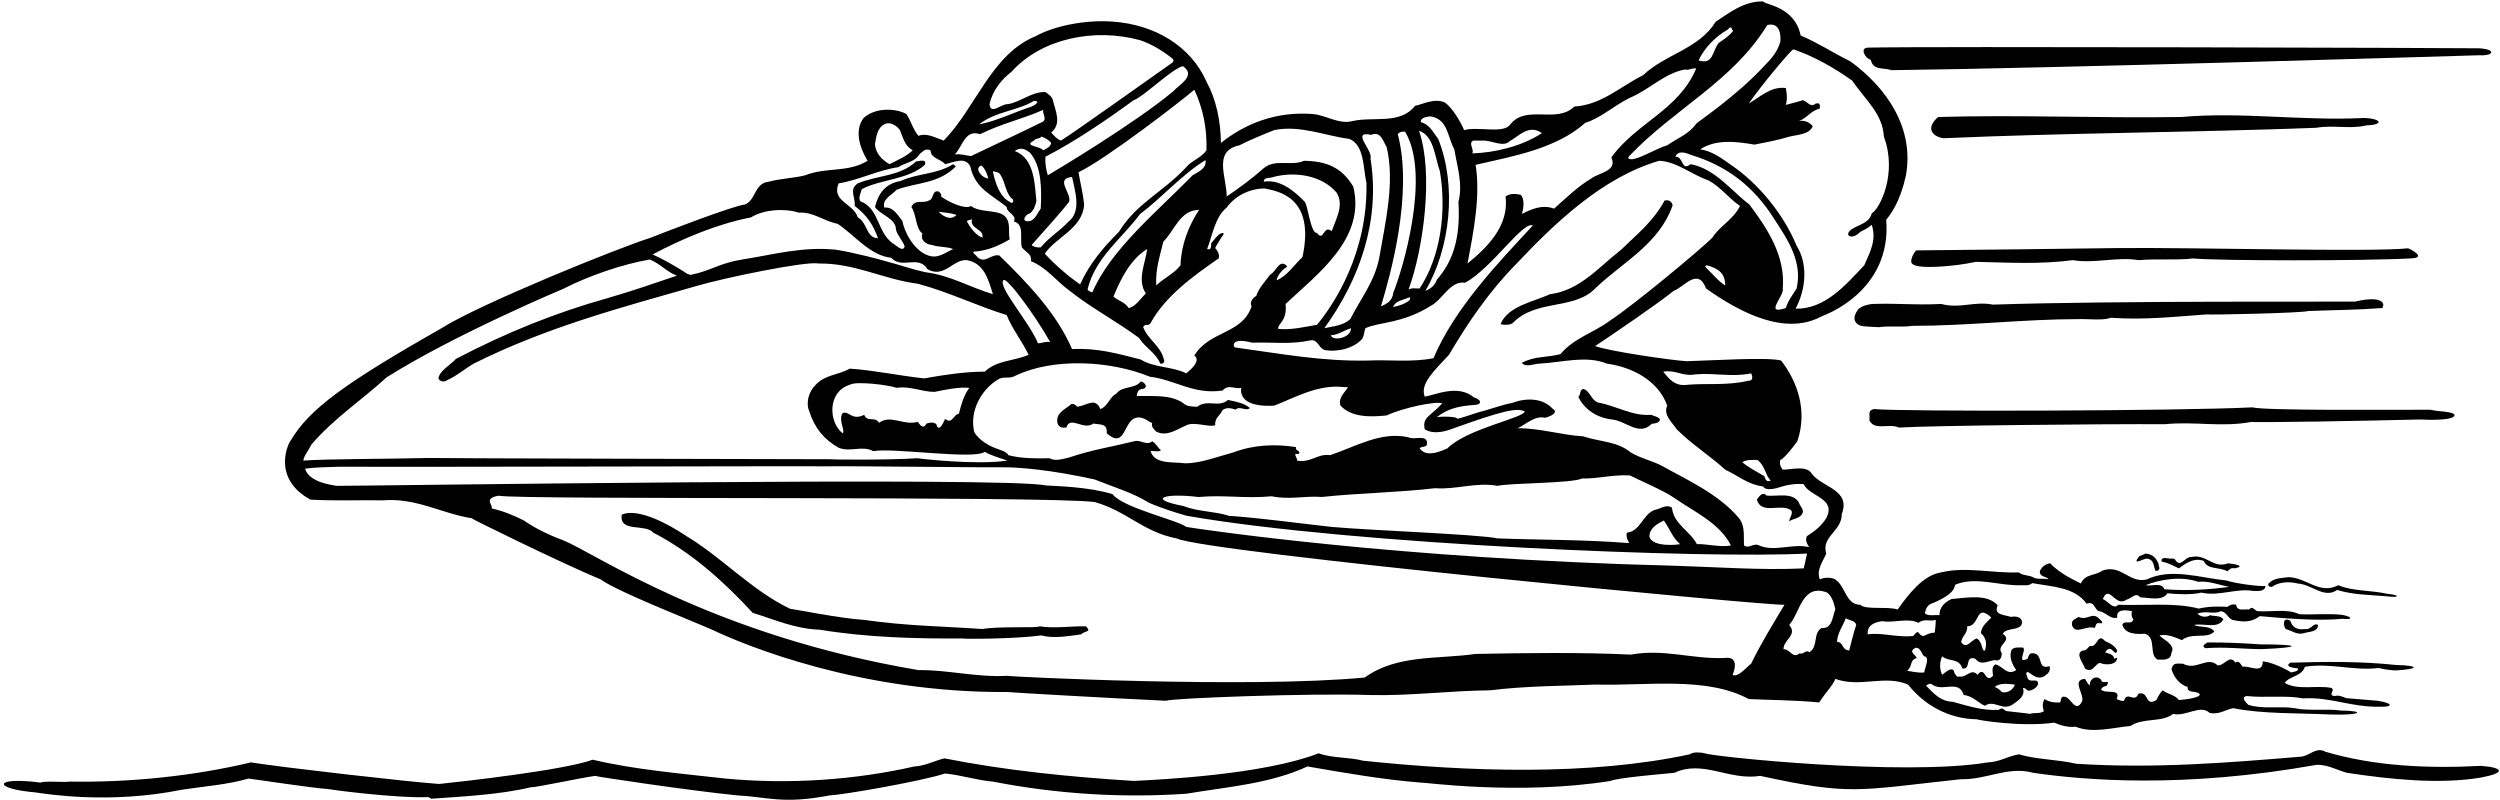 <?xml version="1.0" encoding="UTF-8"?>
<svg xmlns="http://www.w3.org/2000/svg" xmlns:xlink="http://www.w3.org/1999/xlink" width="475pt" height="152pt" viewBox="0 0 475 152" version="1.1">
<g id="surface1">
<path style=" stroke:none;fill-rule:nonzero;fill:rgb(0%,0%,0%);fill-opacity:1;" d="M 471.418 145.516 C 461.496 146.027 451.18 145.625 441.77 142.809 C 440.043 141.848 438.828 143.641 437.164 143.77 C 423.211 144.918 409.324 146.07 394.477 145.113 C 390.953 144.281 387.051 144.344 383.594 143.32 C 381.547 143.641 379.883 144.793 377.707 144.855 C 361.578 147.543 324.844 143.703 323.945 143.129 C 323.113 142.938 321.707 142.809 321.066 143.32 C 302.059 147.414 279.02 146.648 258.984 144.535 C 256.426 143.832 253.16 144.086 250.539 143.129 C 240.082 147.184 220.648 148.121 215.402 148.375 C 203.113 147.605 191.02 146.391 179.434 144.086 C 177.578 144.535 175.656 145.559 173.738 145.625 C 162.473 148.184 149.992 149.078 137.832 147.926 C 129.449 146.969 120.746 146.262 112.617 144.344 C 107.242 146.328 87.785 148.504 83.434 148.953 C 77.738 148.566 53.672 145.816 47.656 144.855 C 36.969 147.414 24.938 148.695 13.223 148.504 C 12.266 148.695 8.426 148.312 7.719 148.695 C -1.25 147.516 -1.582 149.852 6.766 150.562 C 8.781 150.848 20.75 152.848 34.602 150.039 C 38.824 149.398 43.305 149.078 47.207 147.926 C 49.32 148.184 59.242 149.719 62.25 149.91 C 62.312 149.977 75.176 151.703 81.449 151.449 C 81.512 151.703 81.832 151.449 81.898 151.766 C 87.914 151.32 94.953 151 100.777 149.59 C 101.738 149.656 109.609 147.926 113.066 147.414 C 113.129 147.543 131.113 150.23 140.137 151.129 C 145.727 151.395 148.75 152.848 157.609 151.129 C 159.914 151.062 174.762 148.504 179.562 146.969 C 182.504 147.223 185.516 148.246 188.648 148.504 C 200.746 150.871 213.289 151.641 225.387 150.809 C 233.516 149.465 241.387 148.887 248.426 145.625 C 255.465 146.84 262.699 148.121 269.93 148.695 C 270.188 148.566 288.418 151.184 306.027 148.375 C 307.18 147.801 315.371 147.094 318.121 146.84 C 323.562 144.281 328.555 148.375 334.441 147.414 C 351.75 151.184 352.75 150.184 372.523 148.055 C 377.449 148.184 381.547 145.496 386.348 146.84 C 396.074 148.246 414.75 149.852 440.234 145.305 C 442.348 145.305 444.074 146.328 445.934 146.84 C 454.059 148.055 463.402 149.078 471.402 147.734 C 476.082 146.852 475.75 145.852 471.418 145.516 "/>
<path style=" stroke:none;fill-rule:nonzero;fill:rgb(0%,0%,0%);fill-opacity:1;" d="M 58.984 94.934 C 64.105 95.191 67.883 95 72.809 95.062 C 79.082 94.551 83.883 97.559 89.578 98.457 C 89.578 98.582 106.344 106.84 114.152 110.102 C 117.16 112.344 131.496 117.977 135.016 119.512 C 141.801 122.777 163.75 131.684 191.402 131.48 C 191.465 131.543 211.754 132.695 221.547 133.145 C 222.891 132.633 249.129 131.672 260.203 132.055 C 267.883 132.246 275.562 131.223 283.113 131.16 C 289.836 130.328 296.684 130.328 303.211 130.07 C 312.812 130.328 324.266 128.473 332.266 132.824 C 336.363 133.016 341.098 133.016 345.645 133.465 C 346.949 131.449 348.273 130.199 348.715 128.984 C 353.324 130.711 358.121 128.152 362.539 130.07 C 365.547 133.91 370.219 136.598 375.594 136.664 C 375.66 136.793 384 138.184 390.316 137.305 C 391.469 137.816 393.004 138.262 394.348 138.07 C 397.609 139.414 401.578 138.199 404.777 137.945 C 407.273 136.281 410.602 137.367 412.906 135.641 C 415.273 136.215 418.09 133.781 419.82 135.449 C 421.609 135.832 422.762 134.871 424.301 134.551 C 429.875 135.684 436.844 135.457 442.879 135.762 C 448.625 135.934 449.625 135.059 444.715 135 C 442.219 134.613 438.508 135.129 435.949 134.551 C 433.324 134.102 429.867 134.809 427.18 133.91 C 426.375 133.184 425.875 132.434 426.859 132.246 C 430.379 132.633 434.285 132.055 437.609 132.695 C 442.922 132.375 446.625 134.434 452.523 134.281 C 454.375 134.309 455 133.684 451.754 133.145 C 449.965 133.016 448.172 132.824 446.379 132.695 C 445.422 132.758 444.715 131.926 443.629 132.246 C 442.156 132.121 443.754 131.223 442.988 130.711 C 440.105 130.137 436.59 131.223 434.09 129.75 C 434.922 128.473 437.355 128.535 437.934 126.68 C 442.922 125.91 447.086 127.5 451.949 126.922 C 452.961 127.184 454.031 127.312 455.129 127.387 C 459.875 127.105 459.625 126.434 455.246 126.348 C 448.641 125.629 441.582 125.715 435.18 125.91 C 434 126.684 435.625 126.879 436.59 127 C 436.844 127.512 435.883 127.641 435.309 127.766 C 433.77 126.809 431.5 125.809 429.93 125.656 C 429.93 128.152 427.438 126.422 426.09 126.68 C 425.898 126.488 425.387 125.273 424.746 125.91 C 423.594 124.246 422.699 126.488 421.355 126.422 C 419.371 124.566 417.324 127.512 414.762 126.102 C 413.547 126.102 412.844 125.848 412.59 127.191 C 413.035 128.664 414.188 130.137 415.66 130.52 C 415.531 131.863 417.387 131.094 417.965 131.926 C 418 132.559 415.402 132.887 413.996 133.016 C 413.227 131.992 411.883 131.926 410.922 131.16 C 410.621 131.422 410.363 131.797 410.141 132.191 C 409.98 132.469 409.84 132.754 409.707 133.016 C 407.469 134.359 408.363 131.223 406.316 131.801 C 405.484 133.719 404.203 131.16 403.562 133.145 C 402.988 133.273 402.602 132.953 402.156 132.824 C 403.113 130.711 400.105 131.926 399.211 131.031 C 399.34 130.52 399.914 130.391 400.301 130.262 C 401.066 128.793 399.469 130.262 399.211 129.176 C 398.379 128.152 396.906 128.984 397.098 130.262 C 396.523 129.816 396.523 129.496 396.141 128.984 C 393.449 129.176 396.203 132.055 395.562 133.336 C 394.281 135.641 393.449 132.312 392.172 132.375 C 391.469 132.246 391.66 133.145 391.402 133.465 C 390.316 133.527 389.355 133.398 388.461 132.824 C 388.012 133.59 388.074 134.297 388.332 135.129 C 387.5 135.703 386.477 135.32 385.707 135.641 C 384.617 135.449 382.828 135.32 381.418 135.129 C 380.652 135.129 380.715 134.168 379.754 134.871 C 376.555 135.062 373.676 134.039 370.988 133.336 C 368.684 133.273 367.402 131.734 365.93 130.262 C 366.25 130.137 366.508 129.816 366.953 129.945 C 369.004 131.672 372.141 128.918 373.098 132.055 C 374.762 132.184 375.914 133.59 377.133 134.102 C 378.859 132.824 380.523 135.254 382.508 133.781 C 383.66 132.953 384.812 132.246 384.363 130.711 C 385.066 130.648 385.004 131.48 385.898 131.16 C 386.602 130.902 387.051 130.52 387.242 129.945 C 387.242 128.664 385.645 129.879 385.258 128.855 C 385.195 128.473 384.684 127.895 385.258 127.641 C 386.156 128.152 386.988 129.176 388.332 128.535 C 389.035 128.023 389.676 127.641 389.418 126.551 C 386.859 127.449 388.461 123.992 386.027 124.117 C 385.516 124.184 385.387 124.758 385.258 125.145 C 383.02 126.297 385.133 123.414 384.363 123.031 C 383.469 123.031 382.699 122.902 382.188 123.48 C 381.676 124.887 382.316 126.23 383.082 127.32 C 381.289 128.473 380.586 126.551 379.113 126.23 C 378.281 126.742 378.668 127.832 378.668 128.406 C 377.066 130.07 377.258 126.297 375.723 128.215 C 374.57 126.871 373.609 128.793 372.332 128.535 C 371.754 128.793 371.5 128.086 371.309 127.766 C 371.113 126.359 369.516 127.832 369.004 128.215 C 368.492 127.062 368.492 125.91 369.004 124.695 C 370.219 125.781 372.203 124.953 372.844 127 C 374.57 127.32 373.227 124.504 375.273 125.145 C 376.363 126.422 377.129 125.77 378.988 125.41 C 379.875 125.684 380.332 125.145 380.332 124.117 C 379.18 122.457 382.508 121.816 380.523 120.406 C 381.227 119.32 382.891 119.766 383.852 119 C 384.426 118.613 384.5 116.809 382.059 117.207 C 380.973 116.824 378.668 116.887 379.562 115.031 C 377.645 112.789 373.805 113.559 370.797 113.816 C 369.578 114.391 368.492 115.285 368.492 116.887 C 367.785 116.758 366.508 117.145 365.738 116.566 C 365.867 115.672 366.25 114.809 367.273 114.582 C 372 112.559 371.18 111.254 371.562 111.062 C 375.531 109.465 379.883 111.383 384.172 111.191 C 384.75 111.184 385.324 111.371 386.156 110.793 C 389.93 111.5 394.156 111.512 396.461 114.711 C 397.93 114.137 397.867 115.672 398.762 116.117 C 399.98 116.184 401.004 117.781 402.281 117.336 C 402.027 115.605 404.074 115.926 405.098 116.117 C 404.906 116.566 404.973 117.273 405.355 117.656 C 404.973 118.934 403.562 117.656 403.242 118.742 C 403.82 120.473 405.805 120.535 407.531 120.406 C 409.836 121.176 408.172 124.375 409.965 125.336 C 410.602 125.273 411.309 125.465 411.82 125.145 C 412.652 124.953 412.461 124.055 412.777 123.48 C 412.777 122.199 410.922 121.43 410.281 120.727 C 411.883 120.406 413.227 121.109 414.57 121.625 C 416.426 120.086 419.5 121.496 420.715 119.961 C 419.754 118.742 417.965 119.32 416.875 118.742 C 418.73 118.359 421.484 119.574 422.441 117.656 C 421.805 116.887 420.777 117.145 419.945 116.887 C 419 117.434 418.09 117.133 417.516 116.617 C 419.113 115.914 420.59 116.824 421.996 116.117 C 423.25 116.434 423.137 117.336 424.16 117.781 C 426.207 118.23 427.754 118.281 429.355 117.066 C 432.91 117.383 440.402 118.07 445 117.566 C 447.125 117.809 447.02 117.207 445.012 116.82 C 442.301 116.52 439.07 116.848 436.844 116.695 C 434.605 115.605 431.531 116.312 428.906 116.117 C 428.461 116.055 427.883 114.969 427.371 115.801 C 426.477 115.672 425.004 116.246 424.875 114.902 C 424.105 114.711 423.66 114.98 423.211 115.301 C 421.391 115.215 419.75 115.184 417.746 115.633 C 413.25 114.434 407.566 115.094 402.477 114.902 C 401.516 115.926 400.617 114.262 399.531 113.816 C 400.746 110.871 401.898 115.48 404.012 113.945 C 404.973 113.75 405.805 112.406 406.637 113.496 C 408.426 113.559 410.797 114.262 411.82 112.727 C 413.738 112.918 416.301 113.047 418.281 112.598 C 421.547 113.367 424.938 111.703 428.141 112.281 C 428.844 112.281 430.379 112.473 430.441 111.32 C 429.676 111.512 424.684 110.871 423.02 110.293 C 417.965 109.781 412.523 107.863 407.852 110.102 C 404.523 110.871 402.988 107.094 399.402 108.438 C 398.121 109.398 396.141 109.016 395.371 110.871 C 394.988 110.613 391.5 109.184 389.547 107.031 C 388.652 107.094 387.82 107.801 387.562 108.566 C 387.562 109.781 388.906 109.398 389.227 110.102 C 388.586 109.781 387.309 110.168 386.477 109.781 C 385.578 109.207 384.234 109.398 383.594 108.758 C 378.602 108.953 373.484 107.605 368.812 108.758 C 365.332 109.266 362.477 113.109 360.555 115.801 C 358.57 115.16 354.418 115.934 353.449 114.902 C 350.699 114.902 350.699 111.449 348.715 110.102 C 347.945 109.656 346.539 109.656 345.77 110.102 C 345.066 108.246 346.348 106.711 346.988 105.176 C 345.965 101.977 349.996 100.887 349.93 97.688 C 351.723 93.016 346.219 92.633 344.234 90.008 C 343.273 88.344 340.461 89.238 338.73 89.238 C 338.73 89.238 337.898 88.344 338.281 87.383 C 339.125 87.059 341.031 84.457 341.484 83.863 C 343.469 78.102 341.547 72.535 338.41 68.504 C 336 67.809 325.098 68.504 320.426 68.633 C 317.547 68.438 305.836 66.773 303.082 65.75 C 305.707 64.023 315.496 57.367 317.996 55.254 C 319.852 54.68 322.602 50.648 324.141 54.805 C 337.277 64.168 343.562 61.465 346.332 60 C 346.332 60 359.5 55.5 358.379 41.75 C 359.273 40.66 361.004 38.359 362.09 33.496 C 363.82 24.406 358.508 16.727 351.594 11.672 C 348.332 10.07 345.449 8.148 342.121 6.742 C 341 1.184 335.273 0.918 335.02 0.277 C 331.309 0.148 328.301 2.645 325.996 4.117 C 322.73 9.367 316.523 10.199 312.172 14.297 C 307.816 16.469 304.297 19.926 299.113 20.246 C 295.723 23.574 289.965 19.797 286.953 23.641 C 285.676 25.496 280.809 23.961 278.188 24.727 C 277.418 22.934 275.883 20.438 274.539 19.48 C 272.555 18.582 270.379 19.797 268.844 20.117 C 266.09 23.703 260.969 22.102 257.004 22.996 C 254.379 23.703 251.945 21.848 249.32 21.656 C 242.41 21.145 236.523 23.512 231.977 27.16 C 231.914 22.934 231.082 18.902 229.227 15.512 C 226.219 8.66 219.305 4.695 211.562 4.117 C 206.25 3.684 200.234 4.949 196.777 6.871 C 188.328 10.328 185.449 20.438 179.305 26.711 C 177.77 26.199 176.105 25.176 174.504 25.812 C 173.418 24.535 173.035 22.809 172.203 21.656 C 169.898 20.438 166.188 20.504 164.074 22.422 C 162.281 24.855 163.371 28.117 164.84 30.551 C 161.066 32.855 157.031 31.703 153 33.301 C 150.762 33.879 148.457 33.879 146.09 34.52 C 143.273 34.773 143.656 38.102 141.48 38.871 C 139.242 39.129 126.891 43.863 123.688 45.145 C 117.25 47.184 91.176 57.75 83.883 62.359 C 65.75 72.684 58.75 77.684 55.25 83.684 C 55.059 83.684 51.25 90.684 58.984 94.934 Z M 382.828 130.07 C 382.508 131.094 381.289 131.801 380.332 131.48 C 379.945 131.031 379.5 130.711 378.988 130.52 C 380.012 129.688 381.547 129.945 382.828 130.07 Z M 373.738 119 C 376.25 119.059 375.273 114.457 378.348 117.336 C 377.516 118.23 376.492 118.934 376.363 120.281 C 377.25 121.059 377.625 122.184 377.133 123.605 C 376.492 123.863 376.746 121.945 375.594 121.305 C 374.441 121.625 373.738 123.414 372.652 122.07 C 372.586 121.047 374.016 120.129 373.738 119 Z M 417.645 110.551 C 419.5 110.293 421.609 111.129 423.531 111.512 C 419.754 112.023 415.66 112.281 411.242 111.961 C 410.668 110.551 408.875 111.449 407.66 111.191 C 410.281 110.102 414.508 109.398 417.645 110.551 Z M 365.609 127.766 C 364.461 127.895 363.242 127.574 362.348 127.449 C 363.5 126.488 362.73 125.465 364.203 125.016 C 363.84 124.293 362.582 123.848 363.883 123.105 C 364.918 122.848 365.199 124.523 365.609 124.695 C 366.762 124.887 365.676 126.934 365.609 127.766 Z M 357.613 118.027 C 360.047 118.41 362.414 117.32 364.527 118.344 C 365.551 117.449 366.766 118.152 367.789 117.77 C 367.789 118.602 367.707 119.328 367.598 120.203 C 365.543 120.246 365.68 121.672 364.398 120.074 C 364.016 120.137 363.695 120.648 363.504 120.844 C 360.43 121.16 357.551 120.137 354.863 120.523 C 354.734 118.73 356.207 118.219 357.613 118.027 Z M 350.699 117.465 C 351.34 117.91 352.492 117.848 352.684 118.742 C 352.172 120.152 351.785 122.008 351.34 123.605 C 349.805 123.414 350.379 122.07 349.035 121.945 C 349.098 120.281 350.121 119 350.699 117.465 Z M 63.914 92.312 C 63.016 92.117 58.727 91.672 57.961 89.047 C 59.879 88.789 62.074 88.746 64.25 88.684 C 76.305 88.754 157.547 88.535 157.609 88.598 C 159.918 88.516 188.586 88.855 191.402 88.789 C 193.75 88.848 199.25 89.184 207.977 91.094 C 211.434 92.504 215.211 93.59 218.281 95.512 C 220.586 96.535 223.75 97.516 225.516 98.008 C 257.082 103.516 324.082 106.184 343.34 105.176 C 343.082 106.516 342.699 107.992 342.699 107.992 C 334.57 108.375 326.25 107.734 317.805 107.48 C 265.418 106.184 227.691 100.504 225.387 100.117 C 223.852 98.84 213.355 96.512 211.371 93.887 C 206.918 92.516 201.086 92.375 198.711 92.238 C 191.418 90.516 68.082 92.348 63.914 92.312 Z M 218.473 71.574 C 223.273 72.152 226.793 75.031 232.297 74.199 C 233.387 72.918 234.602 74.008 235.816 73.688 C 235.418 77.098 239.977 77.207 242.09 77.078 C 245.801 75.672 250.41 72.918 255.465 73.559 C 255.656 73.559 255.914 73.559 256.105 73.559 C 255.594 74.582 254.188 75.48 254.699 77.078 C 256.809 79.32 260.328 79.254 263.465 78.934 C 266.602 77.465 272.75 76.184 274.027 76.633 C 271.75 79.184 270.188 79.191 270.699 81.559 C 272.426 82.648 274.73 81.93 276.074 81.418 C 285.559 78.004 288.25 77.434 289.707 78.168 C 289.5 79.434 278.75 81.434 274.984 85.207 C 271.75 86.684 270.5 86.184 269.738 85.207 C 269.992 84.695 271.211 85.145 271.145 84.184 C 271.082 82.457 268.648 83.672 267.625 83.094 C 262.441 81.879 257.516 84.887 252.715 86.488 C 250.348 86.102 249.066 88.023 246.379 87.512 C 246.762 87.254 245.355 85.91 246.699 86.293 C 247.34 85.59 245.992 85.719 246.25 84.953 C 242.281 84.312 238.121 84.504 234.281 85.977 C 231.402 86.742 227.945 88.086 225.066 88.023 C 222.699 87.703 219.434 88.277 218.602 85.719 C 219.305 85.59 220.137 85.977 220.586 85.527 C 219.883 85.016 219.625 84.184 218.922 83.863 C 217.707 84.758 216.746 83.414 215.402 83.863 C 210.984 84.953 207.402 85.465 203.113 86.934 C 201.961 87.191 200.426 87.703 199.402 87.062 C 196.844 87.129 194.09 87.129 191.594 86.488 C 191.273 85.719 189.609 85.398 188.648 84.953 C 187.434 84.438 185.898 83.414 185.129 82.137 C 184.105 78.168 186.473 74.008 189.547 72.152 C 190.633 71.383 191.785 72.086 192.938 71.383 C 200.172 67.926 210.984 68.504 218.473 71.574 Z M 197.227 65.238 C 195.496 61.078 189.582 54.516 190.633 53.27 C 191.082 52.266 196.777 60.055 199.531 64.984 C 198.699 64.855 197.992 65.176 197.227 65.238 Z M 317.676 96.473 C 316.586 95.703 315.434 96.727 314.281 96.918 C 312.043 97.879 311.66 100.953 309.098 101.207 C 308.906 102.039 309.289 102.68 309.547 103.191 C 300.586 102.488 292.844 102.613 284.523 102.293 C 281.066 101.527 260.137 100.758 253.035 100.117 C 246.633 99.414 239.914 98.457 233.516 98.008 C 230.762 97.109 227.562 97.238 224.875 96.152 C 217.652 94.758 221.414 93.641 227.691 94.434 C 232.617 93.988 236.504 94.773 241.641 94.293 C 244.906 95 247.914 94.168 251.18 94.422 C 258.41 93.656 265.578 93.59 272.684 92.758 C 276.648 93.078 280.555 91.543 284.523 92.312 C 287.211 91.734 298.539 91.863 300.648 90.902 C 303.211 91.031 306.477 90.137 309.676 90.328 C 311.402 91.223 316.012 93.145 318.121 94.613 C 321.645 97.109 326.762 99.352 328.875 103.641 C 326.762 104.023 324.328 103.32 322.41 103.383 C 321.066 100.824 317.996 99.605 317.676 96.473 Z M 319.211 103.383 C 318.828 103.512 313.965 104.023 313.387 101.977 C 313.387 100.375 314.797 99.543 316.141 98.902 C 317.227 100.438 317.738 102.102 319.211 103.383 Z M 329.195 128.215 C 329.195 128.215 330.859 124.566 327.66 125.016 C 321.516 125.273 316.203 123.223 309.867 124.375 C 300.395 123.926 290.281 124.055 280.363 124.246 C 273.32 125.273 265.387 124.312 259.305 128.727 C 237.227 130.84 191.402 128.535 191.273 128.406 C 185.641 128.727 180.074 127.254 174.504 127.32 C 135.25 120.684 113.129 105.109 106.922 102.613 C 104.75 101.848 101.609 100.375 99.562 98.902 C 97.512 97.879 95.656 97.109 93.418 96.598 C 93.738 95.961 91.75 94.684 94.75 94.184 C 98.719 95.016 198.25 94.184 207.977 95.383 C 214.121 97.109 217.195 101.078 223.531 102.293 C 229.098 104.984 337.77 115.285 339.051 114.902 C 336.812 118.68 334.637 122.137 332.715 126.102 C 332.074 126.488 330.219 128.855 329.195 128.215 Z M 347.18 112.598 C 348.141 113.367 348.461 114.648 348.715 115.801 C 348.141 117.078 348.203 119.512 346.09 119.32 C 344.426 120.344 345.516 122.84 343.785 123.926 C 343.082 123.352 342.57 124.504 341.93 124.117 C 340.586 125.273 340.141 123.285 338.859 123.352 C 338.859 121.496 341.609 120.664 339.945 118.742 C 341.996 116.504 342.379 110.742 347.18 112.598 Z M 333.93 87.383 C 335.402 88.598 335.273 89.941 336.426 91.352 C 335.469 91.605 335.469 91.031 335.211 90.457 C 333.805 89.621 332.141 88.789 331.051 87.832 C 331.691 87.32 332.906 87.383 333.93 87.383 Z M 322.156 71.129 C 325.93 70.809 329.133 71.703 332.715 70.934 C 333.035 71.574 333.098 72.406 332.141 72.344 C 328.172 73.301 324.25 72.785 320.617 73.109 C 318.312 73.43 317.227 72.152 316.012 70.613 C 318.57 70.23 319.531 71.574 322.156 71.129 Z M 323.945 50.648 C 324.074 50.582 324.141 50.453 324.266 50.391 C 326.562 51.008 327.812 52.008 327.785 54.23 C 326.637 53.59 325.227 51.863 323.945 50.648 Z M 325.355 45.145 C 323.309 47.254 310.188 58.137 306.027 60.824 C 302.828 63.254 299.113 64.152 296.488 67.285 C 293.738 67.992 291.629 67.605 289.129 68.949 C 289.965 69.91 291.434 69.078 292.648 69.078 C 296.555 68.887 301.48 67.48 305.258 69.078 C 310.312 69.781 315.113 72.406 316.777 77.078 C 315.945 78.809 317.738 80.277 318.57 81.559 C 321.516 84.504 325.035 86.68 327.785 89.238 C 330.281 90.391 332.074 92.055 335.02 92.438 C 335.273 93.145 336.746 92.953 337.516 92.758 C 339.113 92.246 340.777 91.801 342.699 91.992 C 343.852 94.422 348.973 94.613 346.988 98.457 C 345.965 100.055 344.746 100.953 343.34 101.848 C 342.953 102.488 343.273 103.254 343.66 103.832 C 343.66 103.832 343.723 103.961 343.785 103.961 C 340.523 103.191 337.195 104.918 334.25 103.641 C 333.164 103.062 332.332 104.344 331.371 103.641 C 331.242 101.848 331.629 99.992 330.41 98.457 C 326.57 93.848 320.363 91.094 315.691 88.473 C 314.156 87.641 311.66 87.062 309.867 85.977 C 307.18 83.797 304.105 83.992 300.777 82.902 C 296.555 82.648 292.668 81.348 288.363 81.367 C 289.77 80.727 291.691 78.871 293.547 79.383 C 295.25 78.934 296 78.184 294.953 77.613 C 293.227 75.758 290.25 75.434 287.273 76.578 C 286.25 76.684 283.25 77.684 282.027 78.039 C 280.297 78.422 278.633 79.191 276.844 79.574 C 277.035 79.191 274.473 79.062 273.004 79.254 C 275 77.684 277 77.184 279.914 76.953 C 281.75 76.934 281.5 75.934 280.043 75.504 C 277 72.934 272.645 75.07 270.699 75.363 C 269.75 72.934 272.5 70.434 275.305 67.414 C 278.953 61.207 283.051 55.254 288.043 50.199 C 295.273 42.52 304.426 33.688 315.242 30.551 C 318.57 30.68 321.387 33.176 324.586 34.262 C 326.891 35.48 328.492 37.719 330.602 39.129 C 329.324 41.75 326.762 42.902 325.355 45.145 Z M 339.309 58.52 C 335.02 59.992 339.113 56.152 338.73 54.805 C 339.242 48.66 335.852 43.48 332.395 38.871 C 329.066 36.375 325.867 32.023 321.195 31.191 C 319.402 32.66 319.914 29.656 318.312 29.781 C 318.918 28.352 320.582 29.184 321.387 29.461 C 328.234 31.574 333.289 35.48 337.195 41.75 C 339.754 45.656 342.508 49.816 341.355 54.805 C 340.523 56.215 339.82 56.918 339.309 58.52 Z M 340.715 9.367 C 344.684 10.711 348.395 12.824 351.914 15.316 C 354.41 18.965 357.738 21.656 357.93 25.941 C 360.582 33.016 357.098 39.766 355.629 40.535 C 355.113 42.902 351.582 42.852 351.148 44.375 C 351.082 45.184 352.418 45.184 353.449 44.055 C 354.156 43.672 354.859 43.414 355.629 42.711 C 356.586 45.59 355.309 47.895 354.219 50.391 C 350.762 54.039 346.797 58.773 341.164 58.648 C 343.082 55.062 343.594 50.262 341.355 46.68 C 338.797 40.535 333.996 34.773 328.875 31.32 C 327.145 30.102 325.289 28.695 323.051 28.375 C 325.93 26.453 329.707 26.84 333.355 27.48 C 335.34 27.094 337.707 26.645 340.074 25.941 C 341.227 25.621 343.785 25.621 344.426 23.961 C 343.723 23.191 342.891 22.809 341.805 22.996 C 343.531 22.297 343.914 21.129 345.77 20.617 C 345.918 19.352 345.324 19.672 345.004 19.672 C 343.98 20.504 343.469 19.352 342.57 19.031 C 341.484 19.352 340.395 19.672 339.309 19.926 C 339.629 18.773 339.5 17.879 339.309 16.727 C 336.492 16.344 334.379 18.453 332.266 19.672 C 334.637 16.215 340.074 9.75 340.715 9.367 Z M 335.785 4.758 C 337.418 4.352 338.418 5.352 338.281 7.828 C 337.836 9.559 336.812 10.902 335.469 12.246 C 330.082 18.184 322.41 23.254 322.281 23.512 C 320.812 25.559 318.762 26.199 316.777 27.605 C 314.797 28.184 312.555 29.645 310.633 30.156 C 310.312 30.281 308.906 30.422 309.547 29.656 C 318.121 20.629 329.195 15.512 335.785 4.758 Z M 328.301 5.602 C 329.082 4.516 329.066 6.027 329.324 5.836 C 328.555 6.859 327.211 7.703 326.57 8.148 C 325.258 9.723 325.609 12.375 322.73 11.48 C 323.883 8.98 326.121 6.816 328.301 5.602 Z M 279.914 26.711 C 280.809 26.711 281.129 26.711 282.027 26.711 C 283.625 26.773 285.676 27.992 286.824 26.84 C 288.555 25.879 290.539 23.512 292.969 25.301 C 289.004 27.863 283.918 29.016 279.723 29.145 C 280.172 28.375 278.891 27.223 279.914 26.711 Z M 280.363 31.32 C 287.273 29.719 295.656 28.312 301.227 23.32 C 304.172 22.422 306.664 20.055 309.676 18.582 C 313.258 17.109 316.266 13.91 320.105 13.207 C 321.129 13.398 321.258 12.887 322.281 13.016 C 318.891 21.016 310.953 23.254 306.156 29.91 C 307.371 32.598 303.723 32.789 302.312 33.941 C 299.945 35.285 297.387 37.781 295.273 39.641 C 293.035 38.809 291.051 39.703 289.129 40.66 C 289.516 39.641 289.707 37.781 288.938 37.016 C 287.852 36.758 286.824 36.758 286.059 37.336 C 286.762 42.902 282.582 47.016 278.824 50.07 C 279.977 44.055 281.32 37.207 280.363 31.32 Z M 278.379 53.719 C 283.434 50.969 289.375 41.934 291.242 42.84 C 284.715 49.879 276.395 58.52 272.363 68.055 C 268.266 68.887 263.852 68.312 259.945 68.504 C 251.051 68.695 243.113 67.16 234.602 66.008 C 234.281 65.75 233.875 64.059 237.93 65.109 C 241.836 64.984 245.227 65.496 249.004 64.664 C 250.539 64.469 250.473 66.199 251.754 66.52 C 254.57 66.969 257.25 65.934 258.41 64.789 C 259.242 64.215 259.113 63.129 259.434 62.359 C 261.992 61.145 266.375 61.559 271.914 58.07 C 274.09 56.918 275.562 53.27 278.379 53.719 Z M 252.844 63.703 C 254.25 63.641 255.273 62.809 256.684 62.359 C 256.75 64.184 253.25 64.934 252.844 63.703 Z M 267.883 56.984 C 267.051 57.688 265.836 58.137 264.684 58.328 C 265.129 57.109 266.73 56.984 267.625 56.535 C 268.203 56.469 267.816 56.535 267.883 56.984 Z M 271.723 22.102 C 275.18 22.613 274.984 26.008 276.328 28.375 C 276.844 31.641 277.992 34.965 277.098 38.359 C 277.582 45.852 275.691 50.07 273.004 53.145 C 272.684 54.102 271.914 54.871 270.824 55.254 C 275.562 47.191 276.844 35.352 273.258 26.391 C 272.234 25.109 271.723 23.703 269.93 23.191 C 269.93 22.359 270.891 22.23 271.723 22.102 Z M 273.578 32.535 C 274.859 40.086 273.77 48.66 269.738 54.805 C 269.16 54.871 268.395 54.613 267.625 55 C 270.441 47.383 272.418 32.852 269.609 24.855 C 272.426 25.688 272.617 29.848 273.578 32.535 Z M 266.984 25.047 C 271.918 33.352 266.418 51.516 264.734 55.574 C 264.582 57.184 263.465 57.75 262.379 58.199 C 264.043 52.695 268.582 36.852 265.578 25.496 C 265.836 25.109 266.473 24.918 266.984 25.047 Z M 260.523 25.621 C 262.379 24.855 262.762 26.84 263.465 27.926 C 265.066 34.645 263.211 42.262 262.059 48.98 C 261.16 53.527 258.602 56.598 256.555 60.633 C 255.145 61.91 253.289 61.973 251.625 62.359 C 258.281 53.145 262.312 42.008 260.395 30.102 C 260.906 28.566 256.555 24.789 260.523 25.621 Z M 235.496 27.605 C 237.355 26.645 239.977 25.559 242.09 24.727 C 246.953 23.703 251.816 25.812 256.363 26.391 C 259.305 27.543 258.984 32.152 259.625 34.711 C 259.918 48.016 253.48 57.816 250.219 61.719 C 247.852 62.102 245.355 62.742 242.859 62.488 C 242.73 61.398 244.582 61.184 244.266 57.75 C 250.152 52.184 259.562 45.398 257.129 35.48 C 254.953 31.766 251.945 30.613 247.785 30.551 C 245.289 31.641 242.348 30.102 240.105 31.961 C 237.801 34.008 235.496 35.672 233.066 37.336 C 233.094 33.637 230.379 28.695 235.496 27.605 Z M 247.914 38.359 C 245.992 36.375 243.305 34.008 240.105 34.52 C 240.172 33.559 241.32 33.941 241.961 33.621 C 246.059 32.535 251.113 33.301 253.93 36.566 C 255.465 39 253.801 41.621 253.035 43.926 C 251.371 42.582 251.562 46.102 250.219 44.246 C 249.066 44.504 248.488 39 247.914 38.359 Z M 229.227 28.566 C 228.203 30.039 226.41 30.488 225.387 31.766 C 220.844 36.633 216.043 38.488 212.586 44.055 C 209.707 46.934 206.953 50.137 205.227 54.039 C 202.73 52.312 200.426 50.262 198.508 48.215 C 200.555 45.078 205.676 43.48 205.992 38.871 C 205.738 36.566 205.289 34.902 204.906 32.727 C 209.961 30.359 224.488 19.16 226.922 17.047 C 228.586 20.629 229.355 24.406 229.227 28.566 Z M 226.602 33.301 C 220.203 39.895 211.051 47.32 207.531 55.574 C 207.082 55.383 206.953 55.383 206.633 55 C 208.105 48.918 213.098 45.398 216.617 40.66 C 220.586 37.719 224.617 33.109 229.035 30.422 C 229.355 32.086 227.371 32.789 226.602 33.301 Z M 227.816 39.895 C 225.836 42.902 224.426 46.488 224.297 50.391 C 223.273 51.863 220.969 52.949 219.691 54.23 C 219.496 51.223 220.395 48.598 221.035 45.91 C 223.145 43.863 224.234 39.832 227.816 39.895 Z M 217.707 55.766 C 216.809 56.598 215.656 58.391 214.441 58.52 C 213.738 57.367 212.328 57.109 211.562 56.344 C 212.969 52.887 214.824 49.238 217.961 47.32 C 217.641 50.008 215.977 53.145 217.707 55.766 Z M 192.809 28.695 C 193.516 28.184 194.375 27.934 195.688 29.016 C 197.93 31.512 197.93 36.055 197.738 39.641 C 197.16 40.406 196.844 41.43 195.883 41.941 C 193.961 42.453 194.539 40.855 195.688 40.535 C 196.402 39.973 196.625 39.309 196.918 38.23 C 196.586 35.223 196.648 30.102 192.809 28.695 Z M 196.457 26.711 C 196.715 26.199 197.609 26.453 197.867 25.941 C 198.57 26.199 199.273 26.582 199.723 27.16 C 199.594 27.926 198.891 28.184 198.188 28.566 C 197.738 27.734 194.281 27.797 196.457 26.711 Z M 203.113 38.359 C 203.754 36.824 200.297 33.941 203.691 33.621 C 204.203 36.246 205.609 40.152 202.922 42.199 C 201.32 43.926 199.531 44.887 197.738 47 C 197.035 47.062 196.395 46.934 196.012 46.551 C 198.121 44.117 201.129 40.918 203.113 38.359 Z M 222.891 17.367 C 215.625 23.434 200.617 32.406 199.082 33.301 C 198.699 32.023 198.57 31.062 198.633 29.781 C 204.328 26.84 210.219 22.809 215.402 19.031 C 217.129 18.52 222.633 13.078 224.746 12.566 C 227.371 14.359 224.043 16.086 222.891 17.367 Z M 192.172 13.656 C 197.93 7.254 207.977 5.27 216.617 7.637 C 218.922 8.406 221.035 9.75 222.891 11.223 C 222.891 11.223 223.02 11.543 222.891 11.797 C 218.082 15.184 203.883 25.301 201.578 26.711 C 200.809 26.453 200.297 25.812 199.723 25.176 C 201.77 23.512 200.555 21.145 200.043 19.031 C 199.914 18.391 199.273 17.941 198.633 17.496 C 196.012 17.367 193.836 19.48 191.402 19.797 C 190.25 19.734 188.203 21.91 188.012 19.797 C 188.586 17.176 190.312 15.062 192.172 13.656 Z M 196.457 19.16 C 198.121 19.223 196.012 20.375 195.434 20.438 C 192.426 21.461 189.48 22.934 186.027 23.641 C 189.16 21.145 193.32 21.078 196.457 19.16 Z M 186.219 25.496 C 190.504 23.383 193.961 22.742 198.188 20.887 C 198.121 21.977 199.145 22.809 197.738 23.32 C 193.32 25.496 188.777 27.605 184.488 29.656 C 183.465 29.527 182.57 29.207 181.418 29.336 C 182.953 27.734 183.34 24.535 186.219 25.496 Z M 191.852 38.359 C 189.355 37.145 188.648 32.535 188.648 32.535 C 189.332 32.684 189.801 32.727 190.059 33.176 C 191.082 34.645 191.02 36.887 192.488 37.91 C 192.617 38.488 192.234 38.742 191.852 38.359 Z M 187.754 33.941 C 186.793 33.688 186.281 33.238 185.898 32.406 C 185.77 31.895 186.027 31.574 186.473 31.445 C 187.18 31.961 187.754 33.559 187.754 33.941 Z M 168.234 23.512 C 169.258 23.129 170.473 23.961 170.984 24.727 C 171.688 26.391 171.883 27.672 173.418 28.566 C 172.203 29.719 170.664 30.359 169.004 31.191 C 167.656 30.422 166.312 29.145 166.25 27.352 C 166.504 25.879 166.695 24.152 168.234 23.512 Z M 159.34 34.84 C 163.113 34.262 166.695 32.344 170.664 31.766 C 172.137 30.809 173.801 30.871 174.824 29.145 C 175.082 29.145 175.668 28.016 176.809 28.566 C 176.871 30.164 178.73 30.164 179.562 31.191 C 181.16 30.871 183.402 29.656 184.363 31.641 C 185.258 35.797 188.328 36.949 191.273 39.32 C 191.211 40.406 193.32 40.855 192.617 42.07 C 194.73 42.645 193.703 45.145 194.152 47 C 194.922 47.961 196.074 48.215 195.883 49.621 C 198.891 50.84 200.746 53.465 203.242 55.254 C 207.34 58.52 212.012 60.949 216.426 64.215 C 217.578 66.07 219.496 66.902 220.457 69.078 C 220.844 69.207 221.16 68.949 221.227 68.633 C 220.586 65.621 218.281 64.789 217.195 62.168 C 217.578 61.336 218.152 62.102 218.602 61.398 C 221.355 56.344 226.602 52.504 231.531 49.109 C 231.785 48.473 231.402 47.703 230.891 47.129 C 231.031 46.676 232.555 44.375 232.555 44.375 C 231.723 43.926 230.824 45.465 230.121 46.23 C 230.168 47.102 230 47.516 229.355 47.32 C 230.379 44.633 230.891 41.176 233.066 39.445 C 234.73 37.145 237.418 35.863 240.234 35.797 C 242.539 36.312 250 37.184 247.465 48.855 C 245.867 50.328 244.586 52.438 242.539 53.27 C 242.859 51.672 244.586 50.648 244.586 50.648 C 243.18 48.918 242.41 51.734 241.32 52.184 C 240.617 53.207 239.082 54.805 238.699 56.215 C 238.059 56.598 237.355 57.367 237.801 58.199 C 236.012 63.574 229.867 62.742 226.922 67.543 C 227.113 67.734 228.418 68.516 225.387 70.934 C 222.699 69.59 219.305 69.91 216.746 68.312 C 212.457 67.223 208.555 66.07 203.691 66.328 C 200.746 59.48 195.113 53.656 189.867 48.535 C 188.203 48.215 187.242 50.199 185.703 48.855 C 185.516 48.406 184.105 47.766 185.578 47.766 C 187.883 47.512 189.93 46.613 191.852 45.465 C 191.465 44.117 192.234 41.941 190.633 40.855 C 189.098 39.832 186.09 40.406 184.488 39.129 C 183.5 39.852 180.418 38.516 178.793 37.336 C 178.984 36.887 178.602 36.633 178.344 36.375 C 177.004 36.117 177.516 37.781 176.488 38.102 C 175.273 38.742 173.867 37.781 173.16 39.32 C 174.188 40.855 173.93 43.414 175.273 44.375 C 174.762 45.59 175.977 46.488 177.129 46.551 C 178.344 47 179.883 46.809 181.098 47.32 C 179.625 47.961 178.219 49.238 176.359 48.535 C 173.801 47.703 171.883 44.312 171.434 41.941 C 170.539 40.855 169.703 39.254 168.039 39.445 C 167.465 37.91 169.512 37.016 170.344 36.055 C 174.379 34.582 178.219 34.965 181.609 31.641 C 181.418 31.445 181.289 31.32 181.098 31.191 C 177.961 33.176 174.504 32.855 171.113 34.391 C 168.172 34.902 166.891 36.758 166.25 39.32 C 167.145 40.789 170.281 41.496 170.219 43.605 C 170.539 44.824 171.496 45.656 171.883 46.809 C 171.625 47.895 170.473 46.809 170.09 46.551 C 166.504 44.438 167.273 39.641 163.434 38.23 C 163.051 37.461 163.562 36.633 163.754 35.926 C 167.273 34.07 172.586 34.133 175.723 31.32 C 176.172 30.039 174.504 30.68 174.059 30.68 C 170.922 33.559 166.891 33.238 162.984 34.84 C 161.258 35.992 162.535 37.328 162.398 39.129 C 164.637 40.855 165.863 42.582 166.824 45.27 C 164.52 45.207 164.84 42.262 162.984 41.305 C 162.09 38.551 157.93 38.297 159.34 34.84 Z M 186.664 45.145 C 184.938 44.566 183.723 42.07 183.723 42.07 C 183.785 41.75 184.363 41.879 184.684 41.621 C 184.172 43.543 186.984 43.414 186.664 45.145 Z M 181.738 40.855 C 180.395 42.137 178.832 40.766 178.344 40.215 C 179.176 40.406 180.715 40.406 181.738 40.855 Z M 142.695 41.305 C 145 39.832 149.031 39.512 151.785 40.406 C 154.535 40.215 156.457 42.008 159.145 42.52 C 162.41 44.695 165.289 48.535 169.32 48.98 C 171.371 51.223 174.504 48.344 176.234 51.16 C 179.434 52.949 181.098 49.176 183.723 49.43 C 186.984 50.008 187.816 53.145 188.648 55.895 C 184.363 54.613 180.52 52.312 175.914 51.734 C 173 51.102 170.793 50.262 168.234 49.621 C 167.977 49.496 162.082 47.934 158.824 47.445 C 152.488 46.809 147.113 48.344 141.031 49.305 C 136.582 50.016 135.168 51.434 131.176 52.234 C 130.75 52.098 130.41 51.992 130.152 51.734 C 128.234 50.52 125.992 49.238 124.008 48.344 C 129.641 45.336 136.359 42.52 142.695 41.305 Z M 59.176 84.438 C 63.719 79.254 68.395 76.312 73.449 71.703 C 86.418 63.516 107.082 54.848 107.082 54.848 C 111.562 52.547 118.121 50.199 123.496 49.305 C 125.672 50.262 126.57 51.605 128.617 52.375 C 124.648 53.719 119.848 55.383 115.367 56.664 C 105.578 59.414 96.297 63.129 86.633 68.184 C 85.609 69.336 83.496 70.422 83.305 71.895 C 83.367 72.277 84.25 72.848 85.098 72.152 C 86.762 71.445 88.359 70.039 90.023 69.078 C 103.723 62.23 117.672 58.52 132.266 54.359 C 137.641 52.758 153.32 49.559 155.496 50.07 C 162.344 49.941 167.848 53.078 174.379 53.91 C 180.203 55.445 185.641 58.137 191.273 59.863 C 192.234 62.359 194.219 64.855 195.434 67.414 C 192.617 68.633 189.355 68.438 187.113 70.613 C 183.465 70.613 179.496 71.191 175.594 71.895 C 170.855 71.383 166.121 70.359 161.449 70.039 C 159.211 71.32 156.84 71.129 154.984 73.109 C 153.641 74.391 153.066 76.566 153.77 78.168 C 154.793 81.305 156.457 83.414 159.34 85.078 C 161.703 85.977 163.754 84.566 165.93 85.719 C 169.562 85.008 185.129 87.383 187.113 85.848 C 188.137 86.488 189.93 87 191.402 87.512 C 185.516 88.406 174.441 87.129 174.379 87.062 C 168.359 87.445 157.609 87.32 157.609 87.254 C 154.984 87.254 81.48 87.082 81.418 87.016 C 73.344 87.211 62.082 87.184 57.641 87.512 C 57.625 86.809 58.664 85.527 59.176 84.438 Z M 160.105 82.328 C 157.418 80.266 157.168 74.434 161.449 73.109 C 162.664 72.344 169.004 73.176 170.344 73.688 C 173.035 73.301 175.082 74.457 177.578 74.457 C 179.688 74.008 182.312 73.496 184.172 73.688 C 183.082 75.16 182.633 76.887 182.188 78.613 C 181.098 78.742 180.969 80.727 179.562 79.574 C 179.562 79.574 178.418 82.598 177.898 80.598 C 177.449 80.152 176.617 80.277 176.039 80.473 C 175.332 81.848 174.57 80.344 174.379 80.152 C 171.688 80.918 169.129 78.68 167.02 80.344 C 166.25 79 164.777 80.344 164.203 78.809 C 161.832 80.016 161.32 77.977 160.105 78.488 C 159.211 79.766 160.668 81.848 160.105 82.328 "/>
<path style=" stroke:none;fill-rule:nonzero;fill:rgb(0%,0%,0%);fill-opacity:1;" d="M 355.766 57.75 C 355.766 57.75 353.605 57.938 352.938 58.938 C 352.27 59.938 352.105 60.77 352.77 61.438 C 353.438 62.105 354.168 62 356.973 62.168 C 359.211 61.848 361.324 62.23 363.309 61.91 C 374.059 61.91 384.555 60.633 394.922 60.633 C 396.777 60.566 399.594 60.949 401.066 60.375 C 407.469 60.824 412.973 60.184 419.371 59.734 C 419.5 59.863 437.484 59.48 438.57 59.094 C 443.5 58.902 447.723 58.902 452.715 58.52 C 452.715 58.391 452.715 58.328 452.715 58.199 C 452.973 58.137 453.25 55.934 447.469 57.301 C 447.34 57.367 401.195 57.109 378.668 57.879 C 375.082 57.176 372.461 58.711 368.812 57.75 C 363.504 58.012 361.164 57.586 355.766 57.75 "/>
<path style=" stroke:none;fill-rule:nonzero;fill:rgb(0%,0%,0%);fill-opacity:1;" d="M 206.312 119 C 203.754 118.934 200.297 119.449 197.547 119 C 197.035 119.383 189.867 118.934 186.664 119.512 C 179.371 119 172.059 118.926 164.203 117.781 C 159.723 117.527 150.57 115.672 150.121 115.672 C 142.891 112.215 137.258 106.008 130.602 101.977 C 121.418 95.848 118.312 97.688 118.121 97.816 C 117.672 101.27 122.535 99.414 124.137 101.207 C 131.496 105.047 137.578 110.551 143.016 116.441 C 147.176 117.719 151.145 119.512 155.754 119.641 C 164.586 121.109 173.93 121.367 182.824 121.305 C 182.953 121.43 192.555 121.43 197.867 120.727 C 200.105 121.367 202.984 120.855 205.418 120.535 C 205.867 119.895 207.594 120.152 206.312 119 "/>
<path style=" stroke:none;fill-rule:nonzero;fill:rgb(0%,0%,0%);fill-opacity:1;" d="M 202.602 81.238 C 203.305 78.871 205.93 81.879 207.723 80.473 C 209.129 80.727 210.41 80.406 210.281 82.328 C 213.867 85.465 213.418 79.961 215.852 79.383 C 217.32 79 218.477 80.395 218.922 80.344 C 218.664 81.109 219.305 81.621 219.691 82.008 C 221.738 83.031 223.594 81.559 225.195 80.918 C 226.668 79.934 229.668 81.266 230.891 80.789 C 230.762 79.574 231.594 79.062 232.105 78.293 C 231.977 78.168 232.75 77.016 234.73 77.848 C 235.562 77.016 236.715 78.23 237.48 77.527 C 236.395 76.566 234.793 76.312 233.32 75.992 C 231.531 77.527 229.418 75.797 227.496 77.27 C 226.73 77.27 225.449 77.27 224.875 76.633 C 222.312 74.84 218.859 75.352 215.977 75.223 C 216.25 73.098 217.641 74.52 217.707 73.238 C 217.449 72.789 217.258 72.598 216.746 72.469 C 215.656 73.941 213.16 73.301 212.137 74.773 C 210.859 75.352 210.473 77.27 209.066 77.719 C 208.105 75.352 206.379 77.145 204.648 77.27 C 204.328 76.887 204.012 76.695 203.562 76.758 C 202.348 77.848 200.488 78.422 200.938 80.473 C 201.258 81.238 201.77 81.305 202.602 81.238 "/>
<path style=" stroke:none;fill-rule:nonzero;fill:rgb(0%,0%,0%);fill-opacity:1;" d="M 316.266 38.102 C 314.09 42.137 311.082 44.438 308.012 47.445 C 303.66 50.84 300.137 55.191 294.508 55.895 C 291.305 57.367 286.508 58.137 285.098 61.59 C 285.801 61.781 286.824 61.781 287.402 61.398 C 291.883 56.727 299.113 59.031 303.211 54.68 C 308.395 49.75 315.242 46.359 317.805 39 C 317.609 38.297 317.164 37.91 316.266 38.102 "/>
<path style=" stroke:none;fill-rule:nonzero;fill:rgb(0%,0%,0%);fill-opacity:1;" d="M 306.281 79.703 C 308.969 79.961 311.402 82.957 313.836 80.523 C 314.156 80.461 315.5 80.434 315.371 79.574 C 314.75 79.059 314.219 79.062 313.707 78.809 C 310.25 79.129 306.984 77.078 303.723 76.504 C 302.25 76.055 302.188 74.262 300.777 73.879 C 300.074 74.199 300.395 74.969 299.883 75.414 C 301.035 77.781 303.402 79.383 306.281 79.703 "/>
<path style=" stroke:none;fill-rule:nonzero;fill:rgb(0%,0%,0%);fill-opacity:1;" d="M 340.266 96.918 C 340.844 97.496 339.883 98.582 339.945 99.031 C 340.777 98.52 341.867 98.52 342.379 97.688 C 342.953 96.855 341.996 96.277 341.805 95.512 C 340.652 93.465 337.77 94.359 335.66 94.168 C 334.828 93.27 334.188 94.422 333.805 94.934 C 334.637 97.879 338.348 95.574 340.266 96.918 "/>
<path style=" stroke:none;fill-rule:nonzero;fill:rgb(0%,0%,0%);fill-opacity:1;" d="M 355.434 11.352 C 355.945 13.527 357.996 12.758 359.273 13.336 C 391.148 12.949 465.168 10.668 471 10.5 C 473.902 10.672 474.332 9.332 470.957 9.176 C 467.758 9.109 366.188 8.789 354.859 9.047 C 353.258 9.176 354.477 11.16 355.434 11.352 "/>
<path style=" stroke:none;fill-rule:nonzero;fill:rgb(0%,0%,0%);fill-opacity:1;" d="M 466.348 78.934 C 466.5 78.168 463.277 78.23 461.738 77.848 C 453.484 77.848 430.441 78.039 427.945 77.398 C 413.738 78.102 361.004 78.23 356.074 77.719 C 354.73 77.977 355.371 79 355.18 79.832 C 356.141 81.941 358.953 80.344 360.812 81.238 C 366.379 80.855 400.105 80.535 411.371 80.598 C 417.066 80.023 422.121 81.238 427.82 80.152 C 428.012 80.344 449.707 79.961 459.758 79.703 C 462.188 79.832 466.168 79.832 466.348 78.934 "/>
<path style=" stroke:none;fill-rule:nonzero;fill:rgb(0%,0%,0%);fill-opacity:1;" d="M 363.434 50.199 C 364.5 51.168 371.371 50.648 375.402 49.75 C 381.289 49.879 387.629 50.262 393.836 49.43 C 397.93 50.137 402.41 48.727 406.316 49.43 C 410.09 49.109 412.973 49.496 416.746 49.109 C 421.422 49.559 449.324 49.598 458.219 49.086 C 461.25 48.934 457.629 47.117 457.5 47.184 C 450.312 47.918 417.578 47 402.602 47.129 C 389.164 47.32 377.324 47.445 364.074 47.574 C 363.691 47.895 362.602 49.75 363.434 50.199 "/>
<path style=" stroke:none;fill-rule:nonzero;fill:rgb(0%,0%,0%);fill-opacity:1;" d="M 440.105 24.277 C 443.371 23.703 446.445 24.586 449.645 23.82 C 453.25 23.684 452.25 22.434 448.969 22.422 C 437.512 22.996 425.77 21.207 414.441 22.23 C 398.828 22.484 383.66 21.781 368.234 22.23 C 365.5 24.684 367.66 26.07 369.258 26.262 C 392.746 25.238 416.617 25.176 440.105 24.277 "/>
<path style=" stroke:none;fill-rule:nonzero;fill:rgb(0%,0%,0%);fill-opacity:1;" d="M 397.996 119.32 C 398.441 118.168 398.316 118.422 399.402 118.422 C 399.531 117.977 398.953 117.781 398.762 117.465 C 397.418 116.246 396.652 117.977 394.922 117.207 C 394.281 117.719 393.449 117.719 393.707 118.871 C 394.41 120.664 396.395 118.742 397.996 119.32 "/>
<path style=" stroke:none;fill-rule:nonzero;fill:rgb(0%,0%,0%);fill-opacity:1;" d="M 402.281 123.605 C 401.645 122.52 400.938 122.262 399.98 121.816 C 398.441 120.086 398.57 123.16 397.098 122.711 C 396.652 123.031 396.461 123.672 395.691 123.605 C 394.219 124.184 395.82 125.977 396.141 127 C 397.805 128.215 398.25 125.336 399.402 126.102 C 400.492 126.359 402.09 126.297 402.281 125.016 C 402.027 124.887 401.898 125.207 401.707 125.145 C 401.516 124.184 400.617 124.246 399.98 123.926 C 401.258 122.008 401.836 125.145 402.281 123.605 "/>
<path style=" stroke:none;fill-rule:nonzero;fill:rgb(0%,0%,0%);fill-opacity:1;" d="M 407.66 105.176 C 407.273 105.367 406.891 105.496 406.441 105.688 C 404.906 107.672 407.273 106.07 407.98 106.137 C 409.258 106.328 409.133 107.414 409.516 108.438 C 409.707 108.375 410.027 108.566 410.156 108.246 C 410.477 107.992 410.09 107.605 410.156 107.223 C 409.707 106.008 409.004 105.305 407.66 105.176 "/>
<path style=" stroke:none;fill-rule:nonzero;fill:rgb(0%,0%,0%);fill-opacity:1;" d="M 416.426 105.816 C 415.082 105.688 414.316 108.117 413.227 106.262 C 412.973 106.07 412.59 106.137 412.266 106.137 C 411.82 106.07 410.41 105.75 410.73 106.711 C 411.883 106.902 413.035 107.543 413.996 107.992 C 415.273 107.031 416.875 105.879 418.73 106.582 C 419.371 108.312 421.805 107.672 423.211 108.566 C 423.531 108.184 423.98 107.801 424.555 107.992 C 427.113 107.48 423.914 107.094 423.34 107.031 C 420.523 108.117 419.242 105.238 416.426 105.816 "/>
<path style=" stroke:none;fill-rule:nonzero;fill:rgb(0%,0%,0%);fill-opacity:1;" d="M 419.371 122.07 C 418.988 122.391 418.156 122.711 419.051 123.16 C 422.555 122.863 426.098 123.305 429.625 123.34 C 437.355 123.031 437.375 122.434 429.5 122.43 C 426.121 122.199 422.695 122.035 419.371 122.07 "/>
<path style=" stroke:none;fill-rule:nonzero;fill:rgb(0%,0%,0%);fill-opacity:1;" d="M 444.27 111.191 C 440.746 113.047 438.316 109.781 434.859 109.656 C 433.516 109.848 432.043 109.781 431.02 110.871 C 430.828 111.383 431.273 111.512 431.66 111.512 C 432.875 110.613 434.75 110.414 436.59 110.871 C 439.34 111.062 441.578 113.816 444.074 112.086 C 447.164 113.066 450.457 113.008 453.625 113.312 C 455.914 113.621 456.125 113.059 453.527 112.812 C 450.457 112.121 446.984 112.348 444.27 111.191 "/>
<path style=" stroke:none;fill-rule:nonzero;fill:rgb(0%,0%,0%);fill-opacity:1;" d="M 437.805 120.281 C 438.891 119.961 440.363 120.086 440.426 118.742 C 439.531 118.23 439.086 119.766 437.934 119.512 C 436.59 119.766 435.5 119.191 435.18 117.977 C 433.77 117.078 433.707 118.742 434.285 119.512 C 435.5 119.832 436.461 120.727 437.805 120.281 "/>
</g>
</svg>
